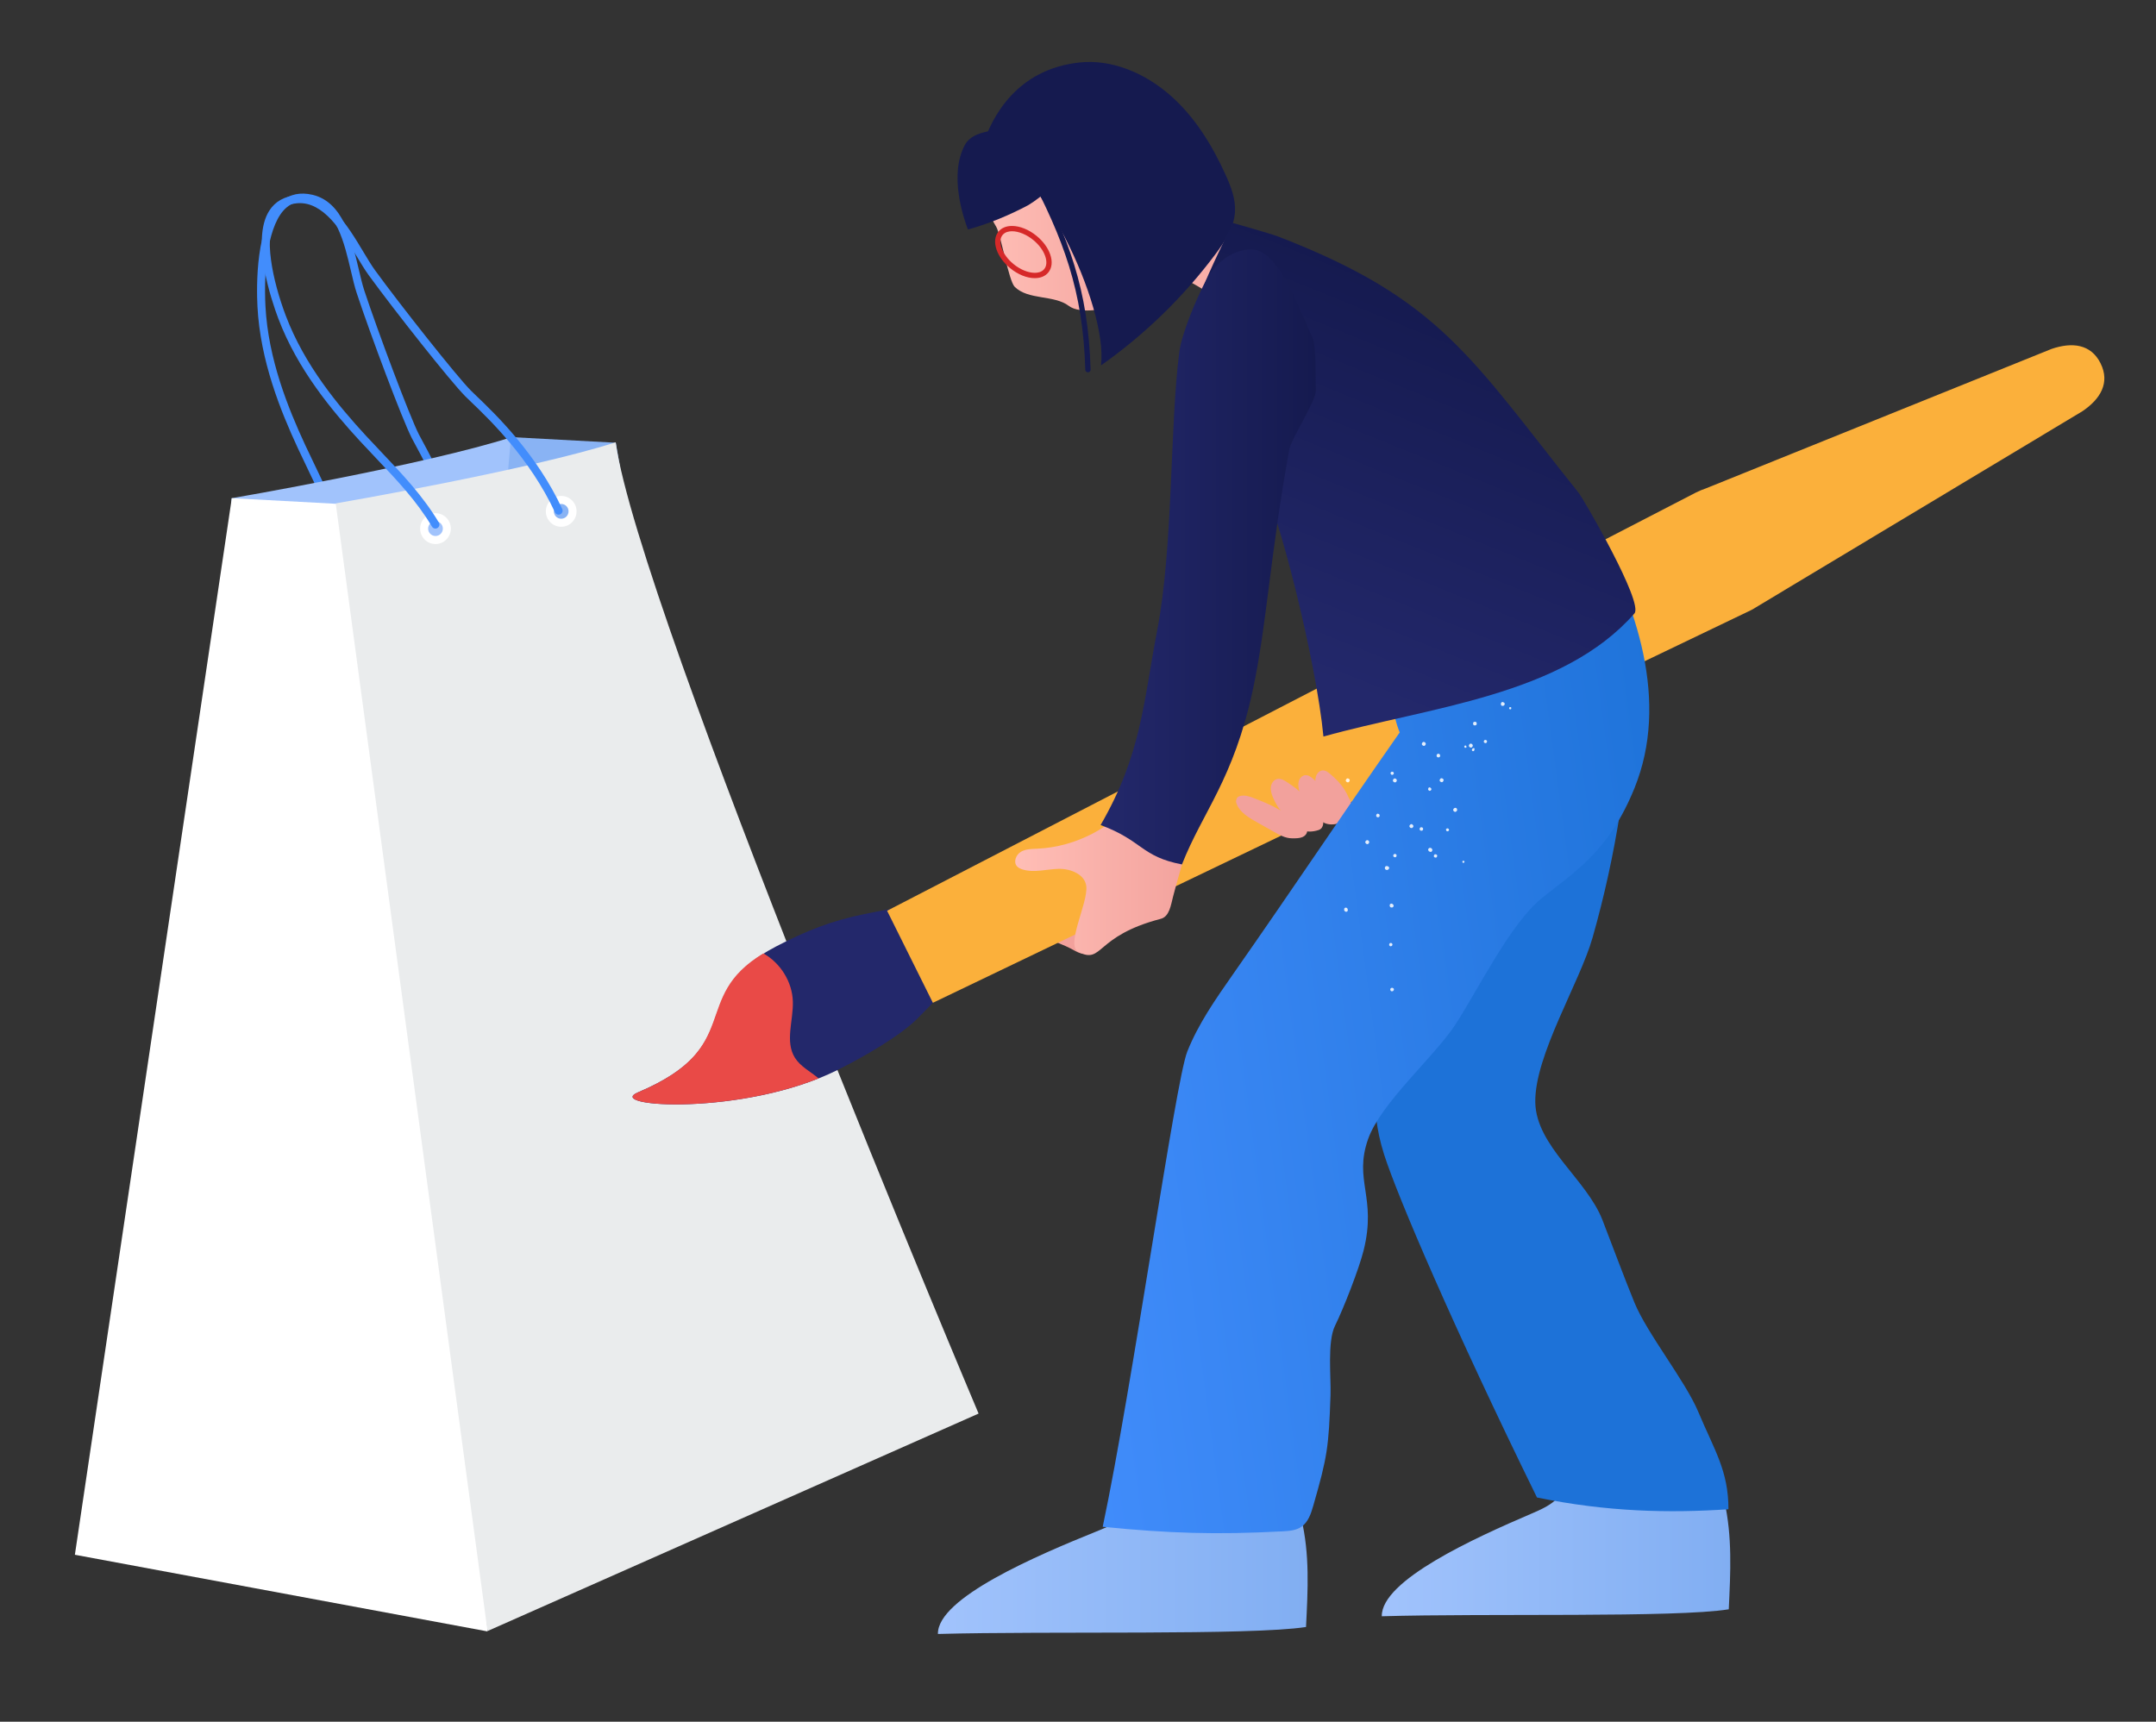 <svg width="303" height="242" viewBox="0 0 303 242" fill="none" xmlns="http://www.w3.org/2000/svg">
<rect x="0" y="0" width="303" height="242" fill="#333333" stroke="none"/>
<path d="M65.469 81.484C65.19 81.484 64.947 81.275 64.912 80.989C63.868 72.649 60.041 65.592 58.407 62.579C58.181 62.162 57.996 61.821 57.865 61.564C56.513 58.902 52.102 47.153 50.133 41.196C49.84 40.31 49.587 39.232 49.32 38.091C48.403 34.186 47.265 29.326 43.661 28.482C42.303 28.162 41.196 28.385 40.278 29.159C37.677 31.348 37.036 37.744 37.305 43.002C37.688 50.477 40.5 57.391 42.907 62.578C43.368 63.571 43.839 64.55 44.309 65.524C46.102 69.245 47.956 73.09 48.937 77.322C49.008 77.626 48.821 77.93 48.518 78.002C48.216 78.072 47.913 77.884 47.842 77.579C46.889 73.471 45.144 69.852 43.297 66.019C42.825 65.038 42.351 64.055 41.888 63.057C39.437 57.776 36.573 50.73 36.181 43.058C36.044 40.375 35.882 31.38 39.555 28.29C40.746 27.286 42.215 26.982 43.916 27.379C48.198 28.383 49.426 33.621 50.413 37.83C50.675 38.945 50.923 40 51.199 40.837C53.114 46.627 57.559 58.476 58.865 61.047C58.993 61.299 59.173 61.63 59.392 62.035C61.057 65.105 64.956 72.294 66.028 80.847C66.066 81.157 65.848 81.439 65.54 81.479C65.516 81.483 65.492 81.484 65.469 81.484Z" fill="#428DFC"/>
<path d="M71.894 61.443C59.745 65.352 32.551 70.031 32.551 70.031L25.588 220.788L94.603 190.221C94.603 190.222 75.185 85.045 71.894 61.443ZM46.572 75.178C45.691 75.178 44.977 74.46 44.977 73.574C44.977 72.688 45.691 71.969 46.572 71.969C47.453 71.969 48.167 72.688 48.167 73.574C48.167 74.46 47.452 75.178 46.572 75.178ZM64.238 72.752C63.356 72.752 62.643 72.034 62.643 71.147C62.643 70.261 63.356 69.543 64.238 69.543C65.119 69.543 65.833 70.261 65.833 71.147C65.833 72.034 65.119 72.752 64.238 72.752Z" fill="#A1C3FC"/>
<path d="M32.576 70.022L10.523 218.53L68.504 229.301C68.504 229.301 63.988 87.366 47.311 70.815L32.576 70.022Z" fill="white"/>
<path d="M71.809 61.436L63.126 163.177L108.094 187.77L86.544 62.228L71.809 61.436Z" fill="#89B3F4"/>
<path d="M86.525 62.167C74.377 66.076 47.183 70.756 47.183 70.756L68.514 229.253L137.529 198.685C137.529 198.686 89.817 85.77 86.525 62.167ZM61.204 75.903C60.322 75.903 59.608 75.185 59.608 74.299C59.608 73.412 60.322 72.694 61.204 72.694C62.085 72.694 62.799 73.412 62.799 74.299C62.799 75.185 62.084 75.903 61.204 75.903ZM78.87 73.477C77.988 73.477 77.274 72.759 77.274 71.872C77.274 70.986 77.988 70.268 78.87 70.268C79.751 70.268 80.465 70.986 80.465 71.872C80.465 72.759 79.751 73.477 78.87 73.477Z" fill="#EAECED"/>
<path d="M78.871 74.042C77.68 74.042 76.712 73.069 76.712 71.872C76.712 70.675 77.68 69.702 78.871 69.702C80.061 69.702 81.028 70.676 81.028 71.872C81.028 73.069 80.06 74.042 78.871 74.042ZM78.871 70.833C78.3 70.833 77.836 71.3 77.836 71.872C77.836 72.445 78.3 72.911 78.871 72.911C79.441 72.911 79.904 72.445 79.904 71.872C79.904 71.299 79.441 70.833 78.871 70.833Z" fill="white"/>
<path d="M61.203 76.469C60.013 76.469 59.045 75.495 59.045 74.299C59.045 73.101 60.013 72.129 61.203 72.129C62.394 72.129 63.361 73.103 63.361 74.299C63.361 75.495 62.394 76.469 61.203 76.469ZM61.203 73.26C60.634 73.26 60.169 73.727 60.169 74.299C60.169 74.871 60.634 75.338 61.203 75.338C61.773 75.338 62.237 74.872 62.237 74.299C62.237 73.725 61.773 73.26 61.203 73.26Z" fill="white"/>
<path d="M61.191 74.296C61 74.296 60.815 74.198 60.709 74.022C58.551 70.403 55.788 67.494 52.863 64.414C52.116 63.627 51.365 62.836 50.621 62.029C46.681 57.755 41.811 51.928 39.104 44.749C38.156 42.235 35.265 33.723 37.821 29.649C38.651 28.327 39.955 27.584 41.697 27.441C46.076 27.082 48.842 31.687 51.062 35.39C51.65 36.371 52.207 37.298 52.725 38.011C56.309 42.934 64.146 52.845 66.173 54.892C66.371 55.093 66.643 55.351 66.975 55.67C69.495 58.08 75.393 63.723 79.016 71.535C79.147 71.818 79.026 72.155 78.743 72.286C78.464 72.418 78.127 72.297 77.997 72.013C74.465 64.395 68.674 58.854 66.201 56.489C65.859 56.162 65.579 55.894 65.376 55.688C63.278 53.571 55.504 43.742 51.818 38.679C51.269 37.925 50.7 36.976 50.099 35.972C48.038 32.536 45.472 28.28 41.788 28.565C40.398 28.68 39.411 29.232 38.771 30.251C36.96 33.135 38.299 39.422 40.154 44.344C42.791 51.341 47.574 57.059 51.444 61.258C52.184 62.061 52.932 62.847 53.675 63.63C56.514 66.621 59.449 69.713 61.672 73.439C61.832 73.706 61.746 74.055 61.48 74.215C61.39 74.272 61.29 74.296 61.191 74.296Z" fill="#428DFC"/>
<path d="M182.419 206.261C182.316 208.551 182.981 211.12 182.877 213.409C184.089 218.49 183.806 223.466 183.545 228.683C175.704 229.89 147.424 229.231 131.814 229.663C131.714 224.592 145.779 218.613 154.087 215.254C155.537 214.668 157.033 214.058 158.132 212.944C160.304 210.743 160.337 207.272 160.231 204.18C167.676 203.768 175.18 204.471 182.419 206.261Z" fill="url(#paint0_linear)"/>
<path d="M239.787 203.773C239.69 206.063 242.425 208.632 242.327 210.921C243.47 216.002 243.203 220.978 242.957 226.195C235.566 227.402 208.908 226.743 194.195 227.175C194.1 222.104 207.359 216.125 215.19 212.765C216.556 212.18 217.966 211.57 219.002 210.456C221.048 208.255 221.081 204.784 220.981 201.692C227.998 201.281 232.964 201.983 239.787 203.773Z" fill="url(#paint1_linear)"/>
<path d="M223.817 131.784C222.016 138.12 215.645 148.358 215.766 154.946C215.881 161.11 222.978 165.741 225.209 171.488C226.718 175.375 228.119 179.206 229.695 183.067C231.472 187.422 236.847 194.089 238.666 198.427C240.922 203.809 242.914 206.698 242.914 212.133C234.553 212.697 225.831 212.505 216.002 210.479C204.254 186.524 196.408 168.179 194.519 162.271C190.095 148.431 198.169 137.628 201.518 120.727C203.023 113.135 205.469 105.472 204.333 97.816C212.705 98.526 221.186 97.922 229.373 96.032C228.995 108.119 227.124 120.156 223.817 131.784Z" fill="#1D72D8"/>
<path d="M161.741 37.952C164.286 32.406 160.331 30.349 160.442 24.246C160.482 22.006 160.151 19.676 158.922 17.804C155.967 13.301 149.007 13.34 144.442 16.195C142.438 17.449 140.676 19.152 139.593 21.255C137.895 24.549 138.058 28.728 140.007 31.879C140.626 32.88 141.766 39.474 142.598 40.307C144.501 42.212 148.119 41.414 150.211 42.996C151.821 44.214 155.646 43.482 157.488 42.66C160.325 41.392 161.473 38.537 161.741 37.952Z" fill="url(#paint2_linear)"/>
<path d="M145.422 39.095C144.313 39.095 143.055 38.586 141.97 37.698C141.058 36.951 140.378 36.024 140.054 35.089C139.709 34.09 139.805 33.191 140.322 32.558C140.749 32.034 141.408 31.758 142.229 31.758C143.338 31.758 144.597 32.268 145.681 33.156C146.593 33.902 147.274 34.829 147.596 35.764C147.942 36.763 147.846 37.662 147.33 38.295C146.902 38.818 146.244 39.095 145.422 39.095ZM142.23 32.503C141.819 32.503 141.254 32.594 140.9 33.029C140.552 33.455 140.502 34.1 140.759 34.844C141.038 35.652 141.636 36.459 142.442 37.118C143.382 37.888 144.497 38.347 145.423 38.347C145.834 38.347 146.398 38.256 146.753 37.821C147.1 37.395 147.15 36.751 146.893 36.006C146.614 35.199 146.016 34.39 145.21 33.731C144.27 32.963 143.155 32.503 142.23 32.503Z" fill="#D62929"/>
<path d="M145.422 129.704C145.256 129.16 145.27 128.538 145.574 128.058C145.877 127.577 146.507 127.29 147.041 127.482C147.191 127.536 147.325 127.622 147.459 127.705C149.142 128.747 150.993 129.476 152.814 130.246C153.224 130.42 153.665 130.625 153.864 131.024C154.017 131.33 153.995 131.692 153.963 132.033C153.898 132.719 153.753 133.494 153.173 133.862C152.769 134.119 152.243 134.106 151.787 133.962C151.33 133.818 150.922 133.557 150.499 133.333C149.549 132.831 148.511 132.511 147.566 132.001C146.621 131.49 145.738 130.731 145.422 129.704Z" fill="#F2A19C"/>
<path d="M162.882 37.565C163.276 38.102 163.966 38.314 164.597 38.526C167.496 39.498 170.166 41.147 172.334 43.304C173.31 39.94 174.635 36.677 176.282 33.585C173.203 31.722 170.472 29.286 168.271 26.437C166.098 29.946 164.288 33.682 162.882 37.565Z" fill="#F8AFA9"/>
<path d="M172.253 24.593C170.345 20.383 167.867 16.343 164.376 13.317C160.885 10.291 156.27 8.282 151.679 8.785C142.997 9.733 139.389 16.263 138.026 20.68C145.73 21.924 155.775 43.044 154.73 51.361C160.865 47.04 166.312 41.744 170.808 35.734C172.146 33.946 173.445 31.969 173.566 29.737C173.663 27.952 172.99 26.221 172.253 24.593Z" fill="#151A4F"/>
<path d="M152.896 52.334C152.695 52.334 152.53 52.174 152.524 51.971C152.206 40.831 149.456 33.607 144.492 24.174C144.396 23.992 144.466 23.766 144.648 23.67C144.83 23.575 145.056 23.644 145.152 23.826C150.169 33.358 152.948 40.664 153.27 51.95C153.276 52.156 153.114 52.327 152.909 52.333C152.904 52.334 152.9 52.334 152.896 52.334Z" fill="#151A4F"/>
<path d="M135.611 20.359C136.34 19.014 138.077 18.528 139.597 18.357C143.636 17.905 147.822 20.444 149.293 24.237C148.205 25.831 146.761 27.474 144.501 28.839C141.867 30.238 139.067 31.41 136.029 32.258C135.402 30.599 133.337 24.56 135.611 20.359Z" fill="#151A4F"/>
<path d="M89.673 153.53C84.746 155.617 104.611 156.917 117.712 150.388C121.293 148.603 126.543 145.589 128.965 143.131C135.511 136.488 138.847 133.367 137.114 129.884C135.35 126.337 131.695 126.403 121.493 128.476C116.847 129.42 113.334 130.805 109.076 133.026C96.096 139.795 105.524 146.82 89.673 153.53Z" fill="#23286B"/>
<path d="M111.72 148.679C110.292 146.408 111.503 143.461 111.426 140.778C111.347 138.009 109.69 135.358 107.284 134.006C96.865 140.278 104.735 147.154 89.673 153.53C85.07 155.48 102.105 156.742 115.048 151.575C113.914 150.618 112.508 149.932 111.72 148.679Z" fill="#E94A47"/>
<path d="M292.658 57.8L246.793 85.35C246.572 85.498 246.344 85.632 246.107 85.75L131.106 140.949L124.671 128.012L238.328 69.235C238.785 69.007 239.257 68.81 239.74 68.646L288.324 49.042C291.202 48.062 293.854 48.343 295.209 51.068V51.069C296.569 53.8 295.186 56.096 292.658 57.8Z" fill="#FBB03B"/>
<path d="M159.819 111.894C156.524 116.255 151.234 119.04 145.778 119.289C144.99 119.325 144.156 119.322 143.478 119.724C142.799 120.126 142.395 121.115 142.894 121.727C143.095 121.973 143.399 122.111 143.702 122.205C145.323 122.708 147.061 122.171 148.759 122.123C150.455 122.076 152.493 122.897 152.669 124.587C152.913 126.969 149.707 132.88 151.571 133.813C155.049 135.554 153.807 131.574 163.128 129.148C164.356 128.829 164.551 127.212 164.871 125.983C166.028 121.533 167.415 117.58 168.347 112.542C165.237 111.726 164.133 112.182 160.919 112.135C162.418 112.833 158.32 111.196 159.819 111.894Z" fill="url(#paint3_linear)"/>
<path d="M173.873 112.129C173.955 112.006 174.099 111.938 174.242 111.895C174.929 111.691 175.658 111.958 176.324 112.22C177.455 112.665 178.59 113.113 179.635 113.732C179.873 113.873 180.288 113.93 180.544 114.033C181.021 114.224 181.371 114.336 181.857 114.506C182.974 114.895 184.251 116.406 183.503 117.323C183.07 117.855 182.209 117.836 181.524 117.827C180.65 117.816 179.846 117.374 179.085 116.944C178.372 116.542 177.659 116.14 176.946 115.737C175.655 115.008 174.133 114.209 173.727 112.782C173.673 112.587 173.762 112.297 173.873 112.129Z" fill="#F2A19C"/>
<path d="M185.319 116.663C184.471 116.952 183.45 117.007 182.715 116.493C181.971 115.973 181.604 115.248 180.851 114.74C180.513 114.512 180.232 114.085 179.925 113.816C179.764 113.675 179.645 113.496 179.533 113.316C179.284 112.913 179.069 112.492 178.889 112.055C178.696 111.589 178.542 111.087 178.609 110.587C178.675 110.088 179.012 109.594 179.504 109.488C180.005 109.379 180.495 109.677 180.92 109.962C181.343 110.245 181.767 110.528 182.164 110.846C182.991 111.508 183.699 112.322 184.24 113.234C184.543 113.528 184.847 113.821 185.15 114.115C185.391 114.348 185.635 114.586 185.793 114.882C186.059 115.374 186.111 116.393 185.319 116.663Z" fill="#F2A19C"/>
<path d="M187.691 115.826C186.908 115.97 186.127 115.825 185.544 115.283C184.953 114.733 184.749 114.005 184.149 113.466C183.88 113.224 183.522 113.086 183.285 112.812C183.161 112.669 183.078 112.496 183.002 112.324C182.833 111.939 182.696 111.541 182.591 111.135C182.479 110.701 182.406 110.241 182.526 109.809C182.646 109.378 183.003 108.986 183.449 108.953C183.903 108.92 184.296 109.242 184.637 109.545C184.973 109.846 185.312 110.148 185.622 110.476C186.268 111.161 186.789 111.964 187.154 112.833C187.385 113.128 187.615 113.425 187.846 113.72C188.029 113.955 188.214 114.195 188.317 114.474C188.488 114.941 188.411 115.694 187.691 115.826Z" fill="#F2A19C"/>
<path d="M189.625 115.307C188.831 115.359 188.405 115.386 187.823 114.844C187.232 114.294 185.15 110.862 185.006 110.468C184.814 109.948 184.82 109.574 184.94 109.142C185.059 108.711 185.417 108.319 185.863 108.286C186.317 108.252 186.71 108.575 187.051 108.878C187.388 109.179 187.726 109.48 188.036 109.809C188.682 110.494 189.204 111.296 189.568 112.165C189.799 112.461 190.207 113.681 190.309 113.961C190.48 114.426 189.834 115.293 189.625 115.307Z" fill="#F2A19C"/>
<path d="M223.758 73.723C230.119 85.118 234.609 98.665 229.712 110.763C226.127 119.617 221.423 122.443 216.718 126.21C212.263 129.778 207.66 139.23 204.537 144.008C201.582 148.531 194.076 155 192.273 160.095C190.206 165.94 193.52 168.223 191.639 175.758C190.986 178.37 188.815 183.927 187.621 186.341C186.515 188.576 187.072 193.584 186.987 196.078C186.737 203.369 186.57 204.675 184.551 211.685C184.237 212.777 183.843 213.943 182.91 214.588C182.149 215.115 181.173 215.189 180.247 215.238C170.896 215.735 164.291 215.522 154.973 214.601C159.152 194.872 165.175 152.032 166.856 147.807C168.398 143.932 170.808 140.476 173.197 137.059C182.445 123.83 187.464 116.175 196.712 102.946C194.58 97.697 196.101 91.357 193.969 86.108C200.862 80.907 207.755 75.707 214.648 70.507C215.531 69.841 216.46 69.154 217.551 68.972C220.299 68.514 222.399 71.288 223.758 73.723Z" fill="url(#paint4_linear)"/>
<path d="M169.026 40.592C169.457 39.094 173.244 31.334 173.244 31.334C173.244 31.334 178.471 32.795 179.735 33.283C202.397 42.05 206.709 50.291 221.876 69.292C222.515 70.093 231.023 84.715 229.699 86.225C219.552 97.806 200.814 99.38 185.993 103.524C185 93.075 179.671 71.624 176.976 66.904C172.432 58.944 167.306 46.569 169.026 40.592Z" fill="url(#paint5_linear)"/>
<path d="M184.44 47.413C182.695 43.892 179.926 35.218 176.003 35.069C173.292 34.967 170.841 36.926 169.546 39.311C168.25 41.696 166.09 46.784 165.738 49.476C164.408 59.663 164.881 76.978 162.631 88.598C160.685 98.655 160.45 105.987 154.678 115.964C160.596 118.157 160.352 120.397 166.11 121.5C169.04 114.05 173.314 109.669 176.051 97.057C178.029 87.944 178.536 77.653 181.209 63.099C181.46 61.73 184.988 56.276 184.926 54.886C184.867 53.579 185.019 48.583 184.44 47.413Z" fill="url(#paint6_linear)"/>
<path opacity="0.86" d="M201.939 106.052C201.862 106.155 201.889 106.337 201.992 106.414C202.096 106.492 202.278 106.466 202.355 106.362C202.432 106.258 202.405 106.077 202.302 105.999C202.198 105.921 202.055 105.896 201.939 106.052ZM189.142 127.566C188.96 127.592 188.883 127.696 188.909 127.878C188.883 128.021 189.039 128.137 189.181 128.163C189.363 128.137 189.44 128.033 189.414 127.851C189.389 127.67 189.284 127.592 189.142 127.566ZM195.542 127.004C195.36 127.031 195.283 127.134 195.309 127.317C195.335 127.498 195.439 127.576 195.62 127.549C195.763 127.575 195.878 127.42 195.853 127.237C195.788 127.107 195.632 126.991 195.542 127.004ZM193.41 114.571C193.384 114.715 193.449 114.843 193.592 114.869C193.735 114.894 193.863 114.83 193.889 114.687C193.915 114.544 193.85 114.415 193.707 114.389C193.603 114.311 193.435 114.428 193.41 114.571ZM199.518 116.461C199.492 116.605 199.557 116.733 199.7 116.759C199.843 116.785 199.971 116.72 199.997 116.577C200.023 116.434 199.958 116.305 199.815 116.279C199.673 116.253 199.543 116.319 199.518 116.461ZM195.507 138.873C195.377 138.938 195.352 139.081 195.418 139.21C195.483 139.34 195.626 139.365 195.754 139.3C195.884 139.235 195.909 139.092 195.896 139.001C195.78 138.833 195.637 138.808 195.507 138.873ZM195.454 108.573C195.377 108.677 195.442 108.807 195.545 108.884C195.649 108.961 195.779 108.896 195.855 108.793C195.933 108.689 195.867 108.559 195.764 108.482C195.622 108.456 195.531 108.469 195.454 108.573ZM200.734 110.815C200.656 110.919 200.722 111.049 200.825 111.125C200.928 111.203 201.058 111.137 201.134 111.034C201.212 110.931 201.146 110.801 201.043 110.724C200.889 110.607 200.76 110.672 200.734 110.815ZM195.375 132.543C195.245 132.608 195.221 132.751 195.233 132.842C195.298 132.972 195.402 133.049 195.531 132.984C195.661 132.919 195.738 132.815 195.673 132.685C195.66 132.595 195.555 132.517 195.375 132.543ZM208.595 104.062C208.517 104.166 208.493 104.309 208.596 104.386C208.699 104.464 208.843 104.489 208.919 104.386C208.997 104.282 209.022 104.139 208.918 104.062C208.815 103.985 208.672 103.959 208.595 104.062ZM196.054 120.025C195.911 120 195.796 120.155 195.808 120.246C195.783 120.389 195.887 120.466 196.029 120.492C196.173 120.518 196.25 120.414 196.275 120.271C196.301 120.128 196.144 120.012 196.054 120.025ZM201.756 120.074C201.613 120.049 201.536 120.153 201.511 120.295C201.485 120.438 201.589 120.515 201.732 120.542C201.875 120.567 201.952 120.463 201.978 120.321C202.002 120.177 201.899 120.1 201.756 120.074ZM205.798 104.887C205.76 104.939 205.825 105.069 205.877 105.107C205.929 105.146 206.058 105.081 206.097 105.029C206.136 104.977 206.071 104.848 206.019 104.809C205.914 104.731 205.876 104.783 205.798 104.887ZM205.595 120.998C205.503 121.011 205.517 121.101 205.53 121.192C205.544 121.284 205.686 121.309 205.725 121.257C205.816 121.243 205.842 121.101 205.789 121.062C205.775 120.972 205.685 120.985 205.595 120.998ZM212.133 99.422C212.094 99.475 212.069 99.617 212.121 99.656C212.173 99.695 212.316 99.72 212.355 99.668C212.393 99.616 212.419 99.473 212.366 99.434C212.262 99.357 212.171 99.371 212.133 99.422ZM189.418 109.406C189.275 109.38 189.16 109.536 189.133 109.679C189.108 109.822 189.263 109.938 189.406 109.964C189.549 109.989 189.664 109.834 189.69 109.691C189.716 109.547 189.561 109.431 189.418 109.406ZM196.039 109.414C195.896 109.388 195.781 109.544 195.754 109.687C195.729 109.83 195.884 109.946 196.027 109.972C196.17 109.998 196.285 109.842 196.312 109.699C196.286 109.517 196.182 109.439 196.039 109.414ZM202.608 109.383C202.465 109.358 202.35 109.513 202.324 109.656C202.299 109.8 202.454 109.915 202.597 109.942C202.74 109.967 202.855 109.812 202.881 109.668C202.908 109.525 202.752 109.409 202.608 109.383ZM207.033 101.602C207.007 101.745 207.033 101.926 207.176 101.951C207.319 101.977 207.499 101.951 207.525 101.808C207.55 101.665 207.524 101.484 207.381 101.459C207.24 101.433 207.058 101.459 207.033 101.602ZM194.776 121.74C194.646 121.805 194.582 121.999 194.648 122.129C194.713 122.259 194.907 122.323 195.037 122.258C195.167 122.193 195.283 122.037 195.218 121.907C195.1 121.739 194.958 121.713 194.776 121.74ZM200.886 119.181C200.756 119.246 200.64 119.402 200.757 119.571C200.822 119.701 200.966 119.726 201.108 119.752C201.238 119.687 201.353 119.531 201.288 119.401C201.209 119.18 201.067 119.155 200.886 119.181ZM210.939 98.855C210.913 98.998 210.94 99.179 211.082 99.204C211.225 99.23 211.405 99.204 211.431 99.061C211.509 98.957 211.482 98.776 211.287 98.712C211.184 98.634 211.003 98.66 210.939 98.855ZM192.071 118.103C191.941 118.168 191.825 118.324 191.89 118.454C191.956 118.584 192.111 118.7 192.24 118.634C192.37 118.569 192.447 118.466 192.421 118.283C192.357 118.154 192.201 118.037 192.071 118.103ZM198.272 115.854C198.142 115.919 198.027 116.075 198.092 116.205C198.157 116.335 198.261 116.413 198.442 116.386C198.572 116.321 198.688 116.165 198.623 116.035C198.505 115.867 198.402 115.789 198.272 115.854ZM204.421 113.569C204.292 113.634 204.176 113.79 204.241 113.92C204.306 114.049 204.462 114.166 204.591 114.1C204.721 114.035 204.837 113.879 204.772 113.749C204.746 113.567 204.55 113.503 204.421 113.569ZM200.107 104.28C199.964 104.254 199.849 104.409 199.823 104.553C199.797 104.696 199.952 104.812 200.095 104.838C200.238 104.863 200.353 104.708 200.38 104.565C200.354 104.383 200.25 104.306 200.107 104.28ZM206.717 104.521C206.574 104.495 206.459 104.651 206.432 104.794C206.407 104.937 206.562 105.053 206.705 105.079C206.848 105.104 206.963 104.949 206.989 104.806C206.963 104.624 206.86 104.546 206.717 104.521ZM203.314 116.464C203.184 116.529 203.198 116.62 203.263 116.749C203.328 116.879 203.419 116.866 203.549 116.801C203.679 116.736 203.665 116.645 203.599 116.516C203.496 116.437 203.443 116.399 203.314 116.464ZM202.159 105.973C202.068 105.987 201.99 106.091 202.004 106.181C202.018 106.272 202.122 106.35 202.212 106.335C202.303 106.322 202.381 106.218 202.367 106.128C202.354 106.038 202.25 105.961 202.159 105.973ZM207.042 105.169C206.951 105.182 206.874 105.286 206.848 105.428C206.862 105.519 206.966 105.597 207.056 105.583C207.147 105.569 207.225 105.466 207.21 105.375C207.276 105.181 207.172 105.104 207.042 105.169Z" fill="white"/>
<defs>
<linearGradient id="paint0_linear" x1="131.813" y1="216.865" x2="183.773" y2="216.865" gradientUnits="userSpaceOnUse">
<stop stop-color="#A1C3FC"/>
<stop offset="1" stop-color="#81AEF2"/>
</linearGradient>
<linearGradient id="paint1_linear" x1="194.194" y1="214.377" x2="243.172" y2="214.377" gradientUnits="userSpaceOnUse">
<stop stop-color="#A1C3FC"/>
<stop offset="1" stop-color="#81AEF2"/>
</linearGradient>
<linearGradient id="paint2_linear" x1="138.423" y1="28.926" x2="162.596" y2="28.926" gradientUnits="userSpaceOnUse">
<stop stop-color="#FFBEB6"/>
<stop offset="1" stop-color="#F2A19C"/>
</linearGradient>
<linearGradient id="paint3_linear" x1="142.672" y1="122.978" x2="168.347" y2="122.978" gradientUnits="userSpaceOnUse">
<stop stop-color="#FFBEB6"/>
<stop offset="1" stop-color="#F2A19C"/>
</linearGradient>
<linearGradient id="paint4_linear" x1="142.328" y1="149.738" x2="243.323" y2="136.148" gradientUnits="userSpaceOnUse">
<stop stop-color="#428DFC"/>
<stop offset="1" stop-color="#1D72D8"/>
</linearGradient>
<linearGradient id="paint5_linear" x1="186.254" y1="95.729" x2="207.462" y2="43.395" gradientUnits="userSpaceOnUse">
<stop stop-color="#23286B"/>
<stop offset="1" stop-color="#151A4F"/>
</linearGradient>
<linearGradient id="paint6_linear" x1="154.678" y1="78.282" x2="184.926" y2="78.282" gradientUnits="userSpaceOnUse">
<stop stop-color="#23286B"/>
<stop offset="1" stop-color="#151A4F"/>
</linearGradient>
</defs>
</svg>

